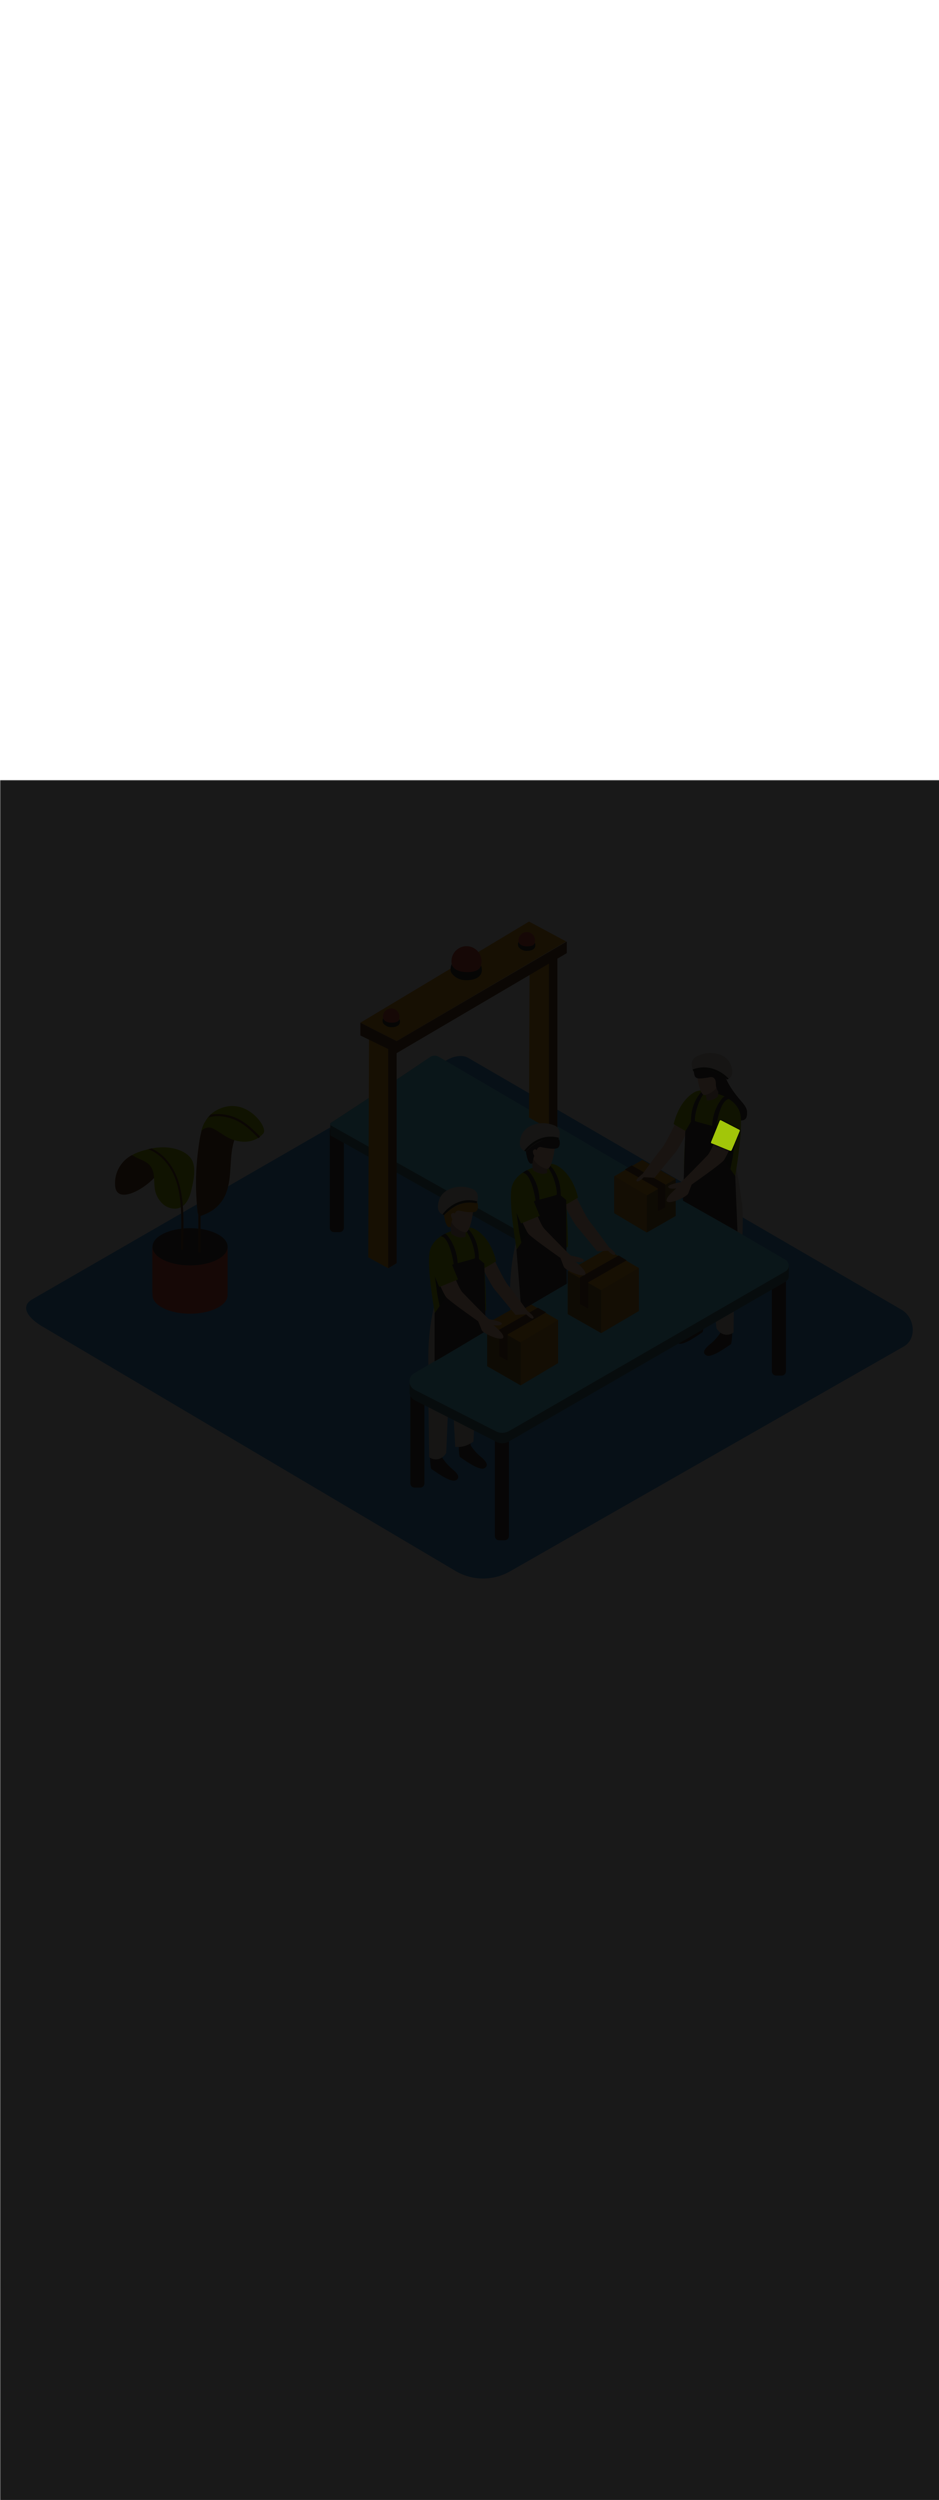 <ns0:svg xmlns:ns0="http://www.w3.org/2000/svg" version="1.1" id="Layer_1" x="0px" y="0px" viewBox="0 0 500 500" style="width: 188px;" xml:space="preserve" data-imageid="factory-worker-58" imageName="Factory Worker" class="illustrations_image"><ns0:defs><ns0:mask id="spotlight-mask"><ns0:rect x="0" y="0" width="100%" height="100%" fill="white" opacity="0.9" /><ns0:style type="text/css" fill="black" /><ns0:style type="text/css" style="" fill="black" /><ns0:path class="st16_factory-worker-58" d="M 378.993 193.288 L 379.018 193.294 L 379.042 193.3 L 379.075 193.309 L 379.113 193.32 L 379.158 193.334 L 379.208 193.35 L 379.263 193.369 L 379.323 193.389 L 379.387 193.412 L 379.455 193.436 L 379.528 193.463 L 379.604 193.491 L 379.685 193.521 L 379.769 193.552 L 379.856 193.586 L 379.947 193.621 L 380.041 193.657 L 380.138 193.695 L 380.239 193.734 L 380.342 193.775 L 380.448 193.817 L 380.557 193.86 L 380.668 193.905 L 380.782 193.951 L 380.899 193.997 L 381.017 194.045 L 381.138 194.094 L 381.261 194.144 L 381.386 194.195 L 381.512 194.247 L 381.641 194.299 L 381.771 194.353 L 381.902 194.407 L 382.036 194.462 L 382.17 194.517 L 382.306 194.573 L 382.443 194.63 L 382.581 194.687 L 382.719 194.744 L 382.859 194.802 L 382.999 194.86 L 383.141 194.919 L 383.282 194.977 L 383.424 195.036 L 383.566 195.095 L 383.709 195.155 L 383.852 195.214 L 383.994 195.273 L 384.137 195.332 L 384.28 195.391 L 384.422 195.45 L 384.564 195.509 L 384.705 195.568 L 384.846 195.626 L 384.986 195.684 L 385.125 195.741 L 385.264 195.799 L 385.401 195.855 L 385.537 195.911 L 385.673 195.967 L 385.806 196.022 L 385.939 196.076 L 386.07 196.13 L 386.199 196.183 L 386.327 196.235 L 386.453 196.286 L 386.577 196.336 L 386.577 196.336 L 386.699 196.385 L 386.699 196.385 L 386.819 196.433 L 386.819 196.433 L 386.937 196.48 L 386.937 196.481 L 387.052 196.527 L 387.053 196.527 L 387.165 196.572 L 387.166 196.572 L 387.276 196.615 L 387.277 196.616 L 387.384 196.658 L 387.385 196.658 L 387.49 196.699 L 387.491 196.7 L 387.592 196.739 L 387.593 196.74 L 387.692 196.778 L 387.693 196.778 L 387.789 196.815 L 387.791 196.816 L 387.883 196.851 L 387.885 196.851 L 387.974 196.885 L 387.976 196.886 L 388.062 196.918 L 388.064 196.918 L 388.146 196.949 L 388.148 196.95 L 388.227 196.978 L 388.23 196.979 L 388.305 197.006 L 388.308 197.007 L 388.38 197.033 L 388.382 197.034 L 388.45 197.057 L 388.454 197.058 L 388.518 197.08 L 388.522 197.081 L 388.582 197.101 L 388.587 197.102 L 388.642 197.12 L 388.648 197.122 L 388.7 197.137 L 388.707 197.139 L 388.754 197.153 L 388.763 197.155 L 388.805 197.167 L 388.817 197.17 L 388.855 197.179 L 388.87 197.182 L 388.903 197.189 L 388.925 197.193 L 388.953 197.198 L 388.984 197.202 L 389.008 197.205 L 389.057 197.207 L 389.076 197.207 L 389.119 197.205 L 389.161 197.2 L 389.175 197.198 L 389.23 197.185 L 389.283 197.167 L 389.334 197.142 L 389.343 197.137 L 389.384 197.112 L 389.422 197.082 L 389.458 197.049 L 389.49 197.013 L 389.497 197.004 L 389.528 196.961 L 389.537 196.946 L 389.55 196.925 L 389.562 196.904 L 389.569 196.892 L 389.583 196.865 L 389.588 196.857 L 389.604 196.825 L 389.607 196.819 L 389.626 196.782 L 389.628 196.778 L 389.648 196.735 L 389.65 196.732 L 389.672 196.684 L 389.674 196.681 L 389.698 196.629 L 389.699 196.627 L 389.726 196.569 L 389.727 196.567 L 389.755 196.505 L 389.756 196.503 L 389.786 196.436 L 389.787 196.435 L 389.819 196.364 L 389.819 196.362 L 389.853 196.287 L 389.853 196.286 L 389.889 196.205 L 389.889 196.204 L 389.926 196.12 L 389.927 196.119 L 389.965 196.031 L 389.966 196.03 L 390.006 195.938 L 390.006 195.937 L 390.048 195.841 L 390.048 195.841 L 390.092 195.741 L 390.092 195.74 L 390.136 195.637 L 390.137 195.637 L 390.183 195.529 L 390.23 195.419 L 390.279 195.305 L 390.329 195.189 L 390.38 195.069 L 390.432 194.947 L 390.485 194.822 L 390.539 194.694 L 390.594 194.564 L 390.65 194.432 L 390.707 194.297 L 390.764 194.161 L 390.823 194.022 L 390.882 193.882 L 390.942 193.74 L 391.002 193.596 L 391.063 193.451 L 391.124 193.305 L 391.186 193.157 L 391.248 193.008 L 391.311 192.859 L 391.374 192.708 L 391.437 192.557 L 391.5 192.405 L 391.564 192.252 L 391.627 192.1 L 391.691 191.947 L 391.755 191.794 L 391.819 191.64 L 391.882 191.487 L 391.946 191.335 L 392.009 191.182 L 392.072 191.03 L 392.135 190.879 L 392.197 190.729 L 392.259 190.579 L 392.321 190.43 L 392.382 190.283 L 392.442 190.136 L 392.502 189.991 L 392.562 189.848 L 392.62 189.706 L 392.678 189.566 L 392.735 189.427 L 392.792 189.291 L 392.847 189.156 L 392.902 189.024 L 392.955 188.895 L 393.008 188.767 L 393.059 188.642 L 393.11 188.52 L 393.159 188.401 L 393.207 188.285 L 393.253 188.171 L 393.299 188.061 L 393.343 187.955 L 393.385 187.851 L 393.426 187.751 L 393.466 187.655 L 393.504 187.563 L 393.54 187.474 L 393.575 187.39 L 393.608 187.31 L 393.639 187.234 L 393.669 187.162 L 393.696 187.095 L 393.722 187.033 L 393.745 186.976 L 393.767 186.923 L 393.786 186.875 L 393.804 186.833 L 393.819 186.796 L 393.832 186.764 L 393.843 186.737 L 393.852 186.717 L 393.858 186.702 L 393.861 186.693 L 393.863 186.69 L 393.879 186.643 L 393.891 186.595 L 393.898 186.546 L 393.9 186.497 L 393.897 186.447 L 393.89 186.398 L 393.877 186.351 L 393.86 186.304 L 393.838 186.26 L 393.813 186.218 L 393.783 186.178 L 393.749 186.142 L 393.712 186.109 L 393.672 186.08 L 393.629 186.056 L 383.929 181.056 L 383.885 181.035 L 383.838 181.02 L 383.791 181.008 L 383.743 181.002 L 383.694 181 L 383.645 181.003 L 383.597 181.011 L 383.55 181.023 L 383.504 181.04 L 383.46 181.061 L 383.418 181.087 L 383.379 181.116 L 383.344 181.149 L 383.311 181.186 L 383.282 181.225 L 383.257 181.267 L 383.237 181.311 L 382.958 181.996 L 382.912 182.11 L 382.401 183.366 L 382.354 183.48 L 381.843 184.736 L 381.796 184.85 L 381.239 186.22 L 381.192 186.334 L 381.053 186.676 L 381.007 186.79 L 380.96 186.904 L 380.914 187.019 L 380.681 187.589 L 380.635 187.703 L 380.077 189.073 L 380.031 189.187 L 379.52 190.443 L 379.473 190.557 L 378.962 191.812 L 378.916 191.927 L 378.637 192.611 L 378.621 192.657 L 378.609 192.704 L 378.602 192.751 L 378.6 192.8 L 378.602 192.848 L 378.609 192.896 L 378.621 192.942 L 378.637 192.988 L 378.657 193.032 L 378.681 193.073 L 378.71 193.112 L 378.741 193.148 L 378.777 193.181 L 378.815 193.211 L 378.856 193.236 L 378.899 193.258 L 378.944 193.275 L 378.991 193.288 L 378.993 193.288 L 378.993 193.288 Z" id="element_206" fill="black" /><ns0:path class="st16_factory-worker-58" d="M 378.993 193.288 L 379.018 193.294 L 379.042 193.3 L 379.075 193.309 L 379.113 193.32 L 379.158 193.334 L 379.208 193.35 L 379.263 193.369 L 379.323 193.389 L 379.387 193.412 L 379.455 193.436 L 379.528 193.463 L 379.604 193.491 L 379.685 193.521 L 379.769 193.552 L 379.856 193.586 L 379.947 193.621 L 380.041 193.657 L 380.138 193.695 L 380.239 193.734 L 380.342 193.775 L 380.448 193.817 L 380.557 193.86 L 380.668 193.905 L 380.782 193.951 L 380.899 193.997 L 381.017 194.045 L 381.138 194.094 L 381.261 194.144 L 381.386 194.195 L 381.512 194.247 L 381.641 194.299 L 381.771 194.353 L 381.902 194.407 L 382.036 194.462 L 382.17 194.517 L 382.306 194.573 L 382.443 194.63 L 382.581 194.687 L 382.719 194.744 L 382.859 194.802 L 382.999 194.86 L 383.141 194.919 L 383.282 194.977 L 383.424 195.036 L 383.566 195.095 L 383.709 195.155 L 383.852 195.214 L 383.994 195.273 L 384.137 195.332 L 384.28 195.391 L 384.422 195.45 L 384.564 195.509 L 384.705 195.568 L 384.846 195.626 L 384.986 195.684 L 385.125 195.741 L 385.264 195.799 L 385.401 195.855 L 385.537 195.911 L 385.673 195.967 L 385.806 196.022 L 385.939 196.076 L 386.07 196.13 L 386.199 196.183 L 386.327 196.235 L 386.453 196.286 L 386.577 196.336 L 386.577 196.336 L 386.699 196.385 L 386.699 196.385 L 386.819 196.433 L 386.819 196.433 L 386.937 196.48 L 386.937 196.481 L 387.052 196.527 L 387.053 196.527 L 387.165 196.572 L 387.166 196.572 L 387.276 196.615 L 387.277 196.616 L 387.384 196.658 L 387.385 196.658 L 387.49 196.699 L 387.491 196.7 L 387.592 196.739 L 387.593 196.74 L 387.692 196.778 L 387.693 196.778 L 387.789 196.815 L 387.791 196.816 L 387.883 196.851 L 387.885 196.851 L 387.974 196.885 L 387.976 196.886 L 388.062 196.918 L 388.064 196.918 L 388.146 196.949 L 388.148 196.95 L 388.227 196.978 L 388.23 196.979 L 388.305 197.006 L 388.308 197.007 L 388.38 197.033 L 388.382 197.034 L 388.45 197.057 L 388.454 197.058 L 388.518 197.08 L 388.522 197.081 L 388.582 197.101 L 388.587 197.102 L 388.642 197.12 L 388.648 197.122 L 388.7 197.137 L 388.707 197.139 L 388.754 197.153 L 388.763 197.155 L 388.805 197.167 L 388.817 197.17 L 388.855 197.179 L 388.87 197.182 L 388.903 197.189 L 388.925 197.193 L 388.953 197.198 L 388.984 197.202 L 389.008 197.205 L 389.057 197.207 L 389.076 197.207 L 389.119 197.205 L 389.161 197.2 L 389.175 197.198 L 389.23 197.185 L 389.283 197.167 L 389.334 197.142 L 389.343 197.137 L 389.384 197.112 L 389.422 197.082 L 389.458 197.049 L 389.49 197.013 L 389.497 197.004 L 389.528 196.961 L 389.537 196.946 L 389.55 196.925 L 389.562 196.904 L 389.569 196.892 L 389.583 196.865 L 389.588 196.857 L 389.604 196.825 L 389.607 196.819 L 389.626 196.782 L 389.628 196.778 L 389.648 196.735 L 389.65 196.732 L 389.672 196.684 L 389.674 196.681 L 389.698 196.629 L 389.699 196.627 L 389.726 196.569 L 389.727 196.567 L 389.755 196.505 L 389.756 196.503 L 389.786 196.436 L 389.787 196.435 L 389.819 196.364 L 389.819 196.362 L 389.853 196.287 L 389.853 196.286 L 389.889 196.205 L 389.889 196.204 L 389.926 196.12 L 389.927 196.119 L 389.965 196.031 L 389.966 196.03 L 390.006 195.938 L 390.006 195.937 L 390.048 195.841 L 390.048 195.841 L 390.092 195.741 L 390.092 195.74 L 390.136 195.637 L 390.137 195.637 L 390.183 195.529 L 390.23 195.419 L 390.279 195.305 L 390.329 195.189 L 390.38 195.069 L 390.432 194.947 L 390.485 194.822 L 390.539 194.694 L 390.594 194.564 L 390.65 194.432 L 390.707 194.297 L 390.764 194.161 L 390.823 194.022 L 390.882 193.882 L 390.942 193.74 L 391.002 193.596 L 391.063 193.451 L 391.124 193.305 L 391.186 193.157 L 391.248 193.008 L 391.311 192.859 L 391.374 192.708 L 391.437 192.557 L 391.5 192.405 L 391.564 192.252 L 391.627 192.1 L 391.691 191.947 L 391.755 191.794 L 391.819 191.64 L 391.882 191.487 L 391.946 191.335 L 392.009 191.182 L 392.072 191.03 L 392.135 190.879 L 392.197 190.729 L 392.259 190.579 L 392.321 190.43 L 392.382 190.283 L 392.442 190.136 L 392.502 189.991 L 392.562 189.848 L 392.62 189.706 L 392.678 189.566 L 392.735 189.427 L 392.792 189.291 L 392.847 189.156 L 392.902 189.024 L 392.955 188.895 L 393.008 188.767 L 393.059 188.642 L 393.11 188.52 L 393.159 188.401 L 393.207 188.285 L 393.253 188.171 L 393.299 188.061 L 393.343 187.955 L 393.385 187.851 L 393.426 187.751 L 393.466 187.655 L 393.504 187.563 L 393.54 187.474 L 393.575 187.39 L 393.608 187.31 L 393.639 187.234 L 393.669 187.162 L 393.696 187.095 L 393.722 187.033 L 393.745 186.976 L 393.767 186.923 L 393.786 186.875 L 393.804 186.833 L 393.819 186.796 L 393.832 186.764 L 393.843 186.737 L 393.852 186.717 L 393.858 186.702 L 393.861 186.693 L 393.863 186.69 L 393.879 186.643 L 393.891 186.595 L 393.898 186.546 L 393.9 186.497 L 393.897 186.447 L 393.89 186.398 L 393.877 186.351 L 393.86 186.304 L 393.838 186.26 L 393.813 186.218 L 393.783 186.178 L 393.749 186.142 L 393.712 186.109 L 393.672 186.08 L 393.629 186.056 L 383.929 181.056 L 383.885 181.035 L 383.838 181.02 L 383.791 181.008 L 383.743 181.002 L 383.694 181 L 383.645 181.003 L 383.597 181.011 L 383.55 181.023 L 383.504 181.04 L 383.46 181.061 L 383.418 181.087 L 383.379 181.116 L 383.344 181.149 L 383.311 181.186 L 383.282 181.225 L 383.257 181.267 L 383.237 181.311 L 382.958 181.996 L 382.912 182.11 L 382.401 183.366 L 382.354 183.48 L 381.843 184.736 L 381.796 184.85 L 381.239 186.22 L 381.192 186.334 L 381.053 186.676 L 381.007 186.79 L 380.96 186.904 L 380.914 187.019 L 380.681 187.589 L 380.635 187.703 L 380.077 189.073 L 380.031 189.187 L 379.52 190.443 L 379.473 190.557 L 378.962 191.812 L 378.916 191.927 L 378.637 192.611 L 378.621 192.657 L 378.609 192.704 L 378.602 192.751 L 378.6 192.8 L 378.602 192.848 L 378.609 192.896 L 378.621 192.942 L 378.637 192.988 L 378.657 193.032 L 378.681 193.073 L 378.71 193.112 L 378.741 193.148 L 378.777 193.181 L 378.815 193.211 L 378.856 193.236 L 378.899 193.258 L 378.944 193.275 L 378.991 193.288 L 378.993 193.288 L 378.993 193.288 Z" id="element_206" style="" fill="black" /></ns0:mask></ns0:defs><ns0:style type="text/css">
	.st0_factory-worker-58{fill:#4AA4E8;}
	.st1_factory-worker-58{fill:#473E39;}
	.st2_factory-worker-58{fill:#E0D6CD;}
	.st3_factory-worker-58{opacity:0.63;fill:url(#SVGID_1_);enable-background:new    ;}
	.st4_factory-worker-58{fill:#68E1FD;}
	.st5_factory-worker-58{opacity:0.61;fill:#3A3935;enable-background:new    ;}
	.st6_factory-worker-58{fill:#EDA421;}
	.st7_factory-worker-58{fill:#754C24;}
	.st8_factory-worker-58{fill:#E05342;}
	.st9_factory-worker-58{fill:#3A3935;}
	.st10_factory-worker-58{opacity:0.63;fill:url(#SVGID_00000002357216511214276740000009219274794042331277_);enable-background:new    ;}
	.st11_factory-worker-58{opacity:0.5;fill:#3A3935;enable-background:new    ;}
	.st12_factory-worker-58{opacity:0.2;fill:#3A3935;enable-background:new    ;}
	.st13_factory-worker-58{opacity:0.63;fill:url(#SVGID_00000062879558210823061030000003876816625058579846_);enable-background:new    ;}
	.st14_factory-worker-58{opacity:0.63;fill:url(#SVGID_00000107563316759563581290000009093506711244094644_);enable-background:new    ;}
	.st15_factory-worker-58{fill:#FFC8A9;}
	.st16_factory-worker-58{fill:#A2C609;}
	.st17_factory-worker-58{opacity:0.3;fill:#3A3935;enable-background:new    ;}
	.st18_factory-worker-58{opacity:0.63;fill:url(#SVGID_00000084514778806881865860000017573732512895611789_);enable-background:new    ;}
</ns0:style>
<ns0:path id="field_factory-worker-58" class="st0_factory-worker-58" d="M243,421L23.1,291c-7-3.9-13-10.4-6.2-14.6l220.7-127.2c3.3-2.1,8.3-3.4,11.7-1.4l230.8,134&#10;&#09;c7,4.1,8.3,15.4,1.2,19.5L272,420.7C263.1,426,252,426.1,243,421z" />
<ns0:g id="factory-workers_factory-worker-58">
	<ns0:path class="st1_factory-worker-58" d="M367.8,275.6c0,0,1.1,11,0.5,12.2c-1.4,2.3-3.2,4.3-5.3,5.9c-2.1,1.7-4.9,4.5-1.9,6s12-5.5,12.9-5.9&#10;&#09;&#09;s1-12.4,1-12.4" />
	<ns0:path class="st1_factory-worker-58" d="M383,282c0,0,1.1,11,0.5,12.2c-1.5,2.2-3.3,4.3-5.4,5.9c-2.1,1.7-4.9,4.5-1.9,6s12-5.5,12.9-5.9s1-12.4,1-12.4&#10;&#09;&#09;" />
	<ns0:path class="st2_factory-worker-58" d="M390.9,234.7c0.2,5,0.2,10.1-0.1,15.4c0,0.4,0.1,0.8,0.4,1.1c-0.3,17.3-0.6,42.1-0.6,42.5c0,0.6-5.4,3.7-9.1-2&#10;&#09;&#09;l-4.4-41.5l-0.4,38.2c0,0-6,3.5-9.6-2.8l-2.7-57.9L390.9,234.7z" />
	<ns0:path class="st1_factory-worker-58" d="M371.8,267.1c0,0,1.1,11,0.5,12.2c-1.5,2.3-3.3,4.3-5.3,6c-2.1,1.7-4.9,4.5-1.9,6s12-5.5,12.9-5.9&#10;&#09;&#09;s1-12.4,1-12.4" />
	<ns0:path class="st2_factory-worker-58" d="M380.7,278l2.5-46.6l1.8,43.8c2.2-1.5,4.4-2.9,6.5-4.5c1.1-5.9,2.3-11.8,3.4-17.7c0.3-9.4,1.1-18.9,0.2-28.3&#10;&#09;&#09;l-26.9-5.4l2.7,57.9c2,1.5,4.3,2.5,6.8,2.8C378.7,279.3,379.7,278.7,380.7,278z" />
	<ns0:path class="st1_factory-worker-58" d="M295.1,305.9c0,0-1.1,11-0.5,12.2c1.5,2.2,3.3,4.2,5.3,5.9c2.1,1.7,4.9,4.5,1.9,6s-12-5.5-12.9-5.9&#10;&#09;&#09;s-1-12.3-1-12.3" />
	<ns0:path class="st1_factory-worker-58" d="M280,312.2c0,0-1.1,11-0.5,12.2c1.5,2.3,3.3,4.3,5.3,6c2.1,1.7,4.9,4.5,1.9,6s-12-5.5-12.9-5.9s-1-12.3-1-12.3&#10;&#09;&#09;" />
	<ns0:path class="st2_factory-worker-58" d="M271.7,267.6c-0.2,5,0.2,7.5,0.5,12.8c0,0.4-0.1,0.8-0.4,1.1c0.3,17.3,0.6,42.1,0.6,42.5c0,0.6,5.4,3.7,9.1-2&#10;&#09;&#09;l2.2-51.8l2.6,48.5c3.5,0.4,6.9-0.7,9.7-2.8l2.7-57.9L271.7,267.6z" />
	
		<ns0:linearGradient id="SVGID_1_-factory-worker-58" gradientUnits="userSpaceOnUse" x1="227.899" y1="97.151" x2="407.789" y2="216.521" gradientTransform="matrix(1 0 0 -1 0 502)">
		<ns0:stop offset="0" style="stop-color:#4AA4E8;stop-opacity:0" />
		<ns0:stop offset="0.99" style="stop-color:#754C24" />
	</ns0:linearGradient>
	<ns0:polyline class="st3_factory-worker-58" points="219.4,375.8 268.5,404.5 417.4,313.8 368.6,286.5 &#09;" />
	<ns0:path class="st1_factory-worker-58" d="M251.2,341.9c0,0-1.1,11-0.5,12.2c1.5,2.2,3.3,4.3,5.3,5.9c2.1,1.7,4.9,4.5,1.9,6.1s-12-5.5-12.9-5.9&#10;&#09;&#09;s-0.9-12.3-0.9-12.3" />
	<ns0:path class="st1_factory-worker-58" d="M236,348.3c0,0-1.1,11-0.5,12.2c1.5,2.3,3.3,4.3,5.3,6c2.1,1.7,4.9,4.5,1.9,6s-12-5.5-12.9-5.9s-1-12.3-1-12.3&#10;&#09;&#09;" />
	<ns0:path class="st2_factory-worker-58" d="M228.2,301c-0.2,5-0.2,10.1,0.1,15.4c0,0.4-0.1,0.8-0.4,1.1c0.3,17.3,0.6,42.1,0.6,42.5c0,0.6,5.4,3.7,9.1-2&#10;&#09;&#09;l2.2-51.8l2.6,48.5c3.5,0.4,6.9-0.7,9.7-2.8l2.7-57.9L228.2,301z" />
	<ns0:path class="st1_factory-worker-58" d="M177.9,184.2h2.9c1.3,0,2.3,1,2.3,2.3v51.7c0,1.3-1,2.3-2.3,2.3h-2.9c-1.3,0-2.3-1-2.3-2.3v-51.7&#10;&#09;&#09;C175.6,185.2,176.6,184.2,177.9,184.2z" />
	<ns0:path class="st1_factory-worker-58" d="M220.8,320.1h2.9c1.3,0,2.3,1,2.3,2.3v51.7c0,1.3-1,2.3-2.3,2.3h-2.9c-1.3,0-2.3-1-2.3-2.3v-51.7&#10;&#09;&#09;C218.4,321.2,219.5,320.1,220.8,320.1z" />
	<ns0:path class="st1_factory-worker-58" d="M265.8,344.9h2.9c1.3,0,2.3,1,2.3,2.3v54.9c0,1.3-1,2.3-2.3,2.3h-2.9c-1.3,0-2.3-1-2.3-2.3v-54.9&#10;&#09;&#09;C263.5,346,264.5,344.9,265.8,344.9z" />
	<ns0:path class="st1_factory-worker-58" d="M413.3,257.3h2.9c1.3,0,2.3,1,2.3,2.3v54.9c0,1.3-1,2.3-2.3,2.3h-2.9c-1.3,0-2.3-1-2.3-2.3v-54.9&#10;&#09;&#09;C411,258.3,412,257.3,413.3,257.3z" />
	<ns0:polygon class="st4_factory-worker-58 targetColor" points="420,258.2 420,263.6 417.4,265.6 416.4,259.5 &#09;" style="fill: rgb(104, 225, 253);" />
	<ns0:polygon class="st5_factory-worker-58" points="420,258.2 420,263.6 417.4,265.6 416.4,259.5 &#09;" />
	<ns0:path class="st4_factory-worker-58 targetColor" d="M418.2,260.5L227.1,148.7c-16.9,11.5-34.1,22.7-51.2,33.9v6.4l132.4,74.4c1.7,0.9,2.3,3.1,1.3,4.8&#10;&#09;&#09;c-0.3,0.5-0.7,1-1.3,1.3l-87.6,51.4l-2.6-1.5v5.8c0,0.2,0,0.3,0,0.5v0.8h0.1c0.3,1.5,1.3,2.7,2.6,3.4l43.4,22.1&#10;&#09;&#09;c2.2,1.1,4.8,1,6.9-0.2l147.1-84.9c1.7-1,2.3-3.1,1.3-4.8C419.2,261.3,418.8,260.8,418.2,260.5z" style="fill: rgb(104, 225, 253);" />
	<ns0:path class="st5_factory-worker-58" d="M418.2,260.5L227.1,148.7c-16.9,11.5-34.1,22.7-51.2,33.9v6.4l132.4,74.4c1.7,0.9,2.3,3.1,1.3,4.8&#10;&#09;&#09;c-0.3,0.5-0.7,1-1.3,1.3l-87.6,51.4l-2.6-1.5v5.8c0,0.2,0,0.3,0,0.5v0.8h0.1c0.3,1.5,1.3,2.7,2.6,3.4l43.4,22.1&#10;&#09;&#09;c2.2,1.1,4.8,1,6.9-0.2l147.1-84.9c1.7-1,2.3-3.1,1.3-4.8C419.2,261.3,418.8,260.8,418.2,260.5z" />
	<ns0:path class="st4_factory-worker-58 targetColor" d="M418.2,255.2l-184.6-108c-1.4-0.8-3.1-0.8-4.5,0.1c-17.6,12-35.4,23.7-53.2,35.3v1L308.3,258&#10;&#09;&#09;c1.7,0.9,2.3,3.1,1.3,4.8c-0.3,0.5-0.7,1-1.3,1.3l-87.8,51.5c-2.4,1.4-3.2,4.4-1.8,6.8c0.5,0.8,1.2,1.5,2.1,2l43.4,22.1&#10;&#09;&#09;c2.2,1.1,4.8,1,6.9-0.2l147.1-84.9c1.7-1,2.3-3.1,1.3-4.8C419.2,256,418.8,255.5,418.2,255.2z" style="fill: rgb(104, 225, 253);" />
	<ns0:path class="st6_factory-worker-58" d="M296.8,188.1V93.5L282,97.9l-0.3,81.6C286.7,182.5,291.8,185.1,296.8,188.1z" />
	<ns0:path class="st7_factory-worker-58" d="M296.8,188.1V93.5l-4.5,1.3v90.7C293.8,186.3,295.3,187.2,296.8,188.1z" />
	<ns0:polygon class="st6_factory-worker-58" points="191.9,129.1 211.2,138.9 301.5,85.9 281.7,75.3 &#09;" />
	<ns0:polygon class="st7_factory-worker-58" points="211.2,145.3 301.8,92.1 301.8,85.9 211.2,138.9 &#09;" />
	<ns0:polygon class="st6_factory-worker-58" points="196.5,134.7 196.1,253.9 206.7,259.7 211.2,257 211.2,138.9 &#09;" />
	<ns0:polygon class="st7_factory-worker-58" points="206.7,259.7 206.7,138.9 211.2,141.3 211.2,257 &#09;" />
	<ns0:circle class="st8_factory-worker-58" cx="208.3" cy="125.9" r="4.4" />
	<ns0:path class="st9_factory-worker-58" d="M204,126.7c0,0,0.4,2.3,4.4,2.4c4.2,0.1,4.3-2,4.3-2c0.3,0.7,0.3,1.4,0.2,2.1c-0.3,1.1-1.5,2.3-4.4,2.3&#10;&#09;&#09;c-1.7,0.1-3.3-0.7-4.4-2C203.6,128.6,203.6,127.6,204,126.7z" />
	<ns0:circle class="st8_factory-worker-58" cx="248.4" cy="96.4" r="8" />
	<ns0:path class="st9_factory-worker-58" d="M240.5,97.9c0,0.1,0.7,4.1,7.9,4.3c7.5,0.2,7.7-3.6,7.7-3.6c0.5,1.2,0.6,2.5,0.3,3.8c-0.5,1.9-2.7,4.1-8,4.1&#10;&#09;&#09;c-3.1,0.1-6-1.2-7.9-3.7C239.2,100.8,240.5,97.9,240.5,97.9z" />
	<ns0:polygon class="st7_factory-worker-58" points="191.9,129.1 191.9,135.9 211.2,145.3 211.2,138.9 &#09;" />
	<ns0:circle class="st8_factory-worker-58" cx="280.5" cy="85.3" r="4.4" />
	<ns0:path class="st9_factory-worker-58" d="M276.1,86.1c0,0,0.4,2.3,4.4,2.4c4.2,0.1,4.3-2,4.3-2c0.3,0.7,0.3,1.4,0.2,2.1c-0.3,1.1-1.5,2.3-4.4,2.3&#10;&#09;&#09;c-1.7,0.1-3.3-0.7-4.4-2C275.7,88,275.7,87,276.1,86.1z" />
	
		<ns0:linearGradient id="SVGID_00000124131632111508491960000006013261234445777280_-factory-worker-58" gradientUnits="userSpaceOnUse" x1="365.742" y1="249.598" x2="350.792" y2="271.348" gradientTransform="matrix(1 0 0 -1 0 502)">
		<ns0:stop offset="0" style="stop-color:#4AA4E8;stop-opacity:0" />
		<ns0:stop offset="0.99" style="stop-color:#754C24" />
	</ns0:linearGradient>
	<ns0:path style="opacity:0.63;fill:url(#SVGID_00000124131632111508491960000006013261234445777280_);enable-background:new    ;" d="&#10;&#09;&#09;M356.6,227l-18.1,10.6l15.7,9.2l18.1-9.7C367.1,233.6,361.9,230.3,356.6,227z" />
	<ns0:polyline class="st6_factory-worker-58" points="359.8,212.2 359.8,231.9 344.4,240.7 327.1,230.4 327.1,210.8 &#09;" />
	<ns0:polyline class="st11_factory-worker-58" points="359.8,212.2 359.8,231.9 344.4,240.7 327.1,230.4 327.1,210.8 &#09;" />
	<ns0:polygon class="st6_factory-worker-58" points="359.8,212.2 342,202.1 327.1,210.8 344.4,221 &#09;" />
	<ns0:polygon class="st6_factory-worker-58" points="344.4,221 344.4,240.7 327.1,230.4 327.1,210.8 &#09;" />
	<ns0:polygon class="st12_factory-worker-58" points="344.4,221 344.4,240.7 327.1,230.4 327.1,210.8 &#09;" />
	<ns0:polygon class="st7_factory-worker-58" points="354.2,215.1 336.4,205 332.7,207.2 350.3,217.3 350.3,229.4 354.2,227.4 &#09;" />
	
		<ns0:linearGradient id="SVGID_00000163752388722065511110000010695988412360062125_-factory-worker-58" gradientUnits="userSpaceOnUse" x1="301.172" y1="167.238" x2="283.282" y2="193.279" gradientTransform="matrix(1 0 0 -1 0 502)">
		<ns0:stop offset="0" style="stop-color:#4AA4E8;stop-opacity:0" />
		<ns0:stop offset="0.99" style="stop-color:#754C24" />
	</ns0:linearGradient>
	<ns0:path style="opacity:0.63;fill:url(#SVGID_00000163752388722065511110000010695988412360062125_);enable-background:new    ;" d="&#10;&#09;&#09;M290.2,304.3L268.5,317l18.8,11l21.7-11.6C302.7,312.3,296.5,308.3,290.2,304.3z" />
	<ns0:polyline class="st6_factory-worker-58" points="259.4,289 259.4,311.8 277.2,322 297.2,310.1 297.2,287.3 &#09;" />
	<ns0:polyline class="st11_factory-worker-58" points="259.4,289 259.4,311.8 277.2,322 297.2,310.1 297.2,287.3 &#09;" />
	<ns0:polygon class="st6_factory-worker-58" points="259.4,289 280,277.3 297.2,287.3 277.2,299.2 &#09;" />
	<ns0:polygon class="st6_factory-worker-58" points="277.2,299.2 277.2,322 297.2,310.1 297.2,287.3 &#09;" />
	<ns0:polygon class="st12_factory-worker-58" points="277.2,299.2 277.2,322 297.2,310.1 297.2,287.3 &#09;" />
	<ns0:polygon class="st7_factory-worker-58" points="265.8,292.4 286.4,280.7 290.8,283.2 270.3,294.9 270.3,308.9 265.8,306.5 &#09;" />
	
		<ns0:linearGradient id="SVGID_00000065755235189220674860000009540863709748096169_-factory-worker-58" gradientUnits="userSpaceOnUse" x1="344.073" y1="194.965" x2="326.183" y2="220.995" gradientTransform="matrix(1 0 0 -1 0 502)">
		<ns0:stop offset="0" style="stop-color:#4AA4E8;stop-opacity:0" />
		<ns0:stop offset="0.99" style="stop-color:#754C24" />
	</ns0:linearGradient>
	<ns0:path style="opacity:0.63;fill:url(#SVGID_00000065755235189220674860000009540863709748096169_);enable-background:new    ;" d="&#10;&#09;&#09;M333.1,276.6l-21.7,12.7l18.8,11l21.6-11.6C345.6,284.6,339.4,280.5,333.1,276.6z" />
	<ns0:polyline class="st6_factory-worker-58" points="302.3,261.3 302.3,284.1 320.1,294.2 340.2,282.4 340.2,259.6 &#09;" />
	<ns0:polyline class="st11_factory-worker-58" points="302.3,261.3 302.3,284.1 320.1,294.2 340.2,282.4 340.2,259.6 &#09;" />
	<ns0:polygon class="st6_factory-worker-58" points="302.3,261.3 322.9,249.5 340.2,259.6 320.1,271.4 &#09;" />
	<ns0:polygon class="st6_factory-worker-58" points="320.1,271.4 320.1,294.2 340.2,282.4 340.2,259.6 &#09;" />
	<ns0:polygon class="st12_factory-worker-58" points="320.1,271.4 320.1,294.2 340.2,282.4 340.2,259.6 &#09;" />
	<ns0:polygon class="st7_factory-worker-58" points="308.8,264.6 329.4,252.9 333.7,255.5 313.2,267.2 313.2,281.2 308.8,278.8 &#09;" />
	<ns0:path class="st15_factory-worker-58" d="M306.3,220.6c0,0,5.7,11.9,7.8,14.4s10.2,13.6,10.2,13.6s4.1,3,3.2,3.9s-3.8-2.1-3.8-2.1l-5.7,0.3&#10;&#09;&#09;c0,0-8.9-10.9-10.9-13.2s-7.4-13-7.4-13" />
	<ns0:path class="st2_factory-worker-58" d="M274.7,245.7c0,0.1,0,0.2,0,0.3c-1.7,7.1-2.7,14.3-3,21.6c9.5,3.6,20.9-1.1,28.6-8.8L274.7,245.7z" />
	<ns0:path class="st16_factory-worker-58" d="M284.9,205.9c0,0-10,2.4-12.3,10.2s3,36.3,3,36.3s16.1,6.1,26.8-4.3c0,0,0-39.9-6-43.1&#10;&#09;&#09;C291.9,202.6,284.9,205.9,284.9,205.9z" />
	<ns0:path class="st16_factory-worker-58" d="M295.7,204.7c0,0,8.5,2.9,12.1,17.4c0,0-5.9,3.7-8.1,4.5" />
	<ns0:path class="st1_factory-worker-58" d="M301.5,223.4l-2.9-2.4c0-13.1-7.9-17.9-7.9-17.9l-0.8,0.7c5.9,5.9,7,16.4,6.5,16.8s-9.1,2.6-9.1,2.6&#10;&#09;&#09;c-0.1-1.7-0.3-3.4-0.7-5.1c-0.3-1.4-0.8-2.8-1.4-4.2c-0.5-1.1-1-2.2-1.7-3.2c-0.5-0.8-1-1.5-1.6-2.2c-0.2-0.4-0.6-0.6-1-0.8&#10;&#09;&#09;c-0.2-0.1-0.3-0.1-0.5-0.1c-0.7,0.4-1.4,0.8-2.1,1.3c4.9,0.4,6.9,14.8,6.9,14.8s-2.5,0.2-1.6,7.1s-8.6,19-8.6,19l2.6,32.3&#10;&#09;&#09;l24.1-14.1L301.5,223.4z" />
	<ns0:path class="st9_factory-worker-58" d="M281.6,236.6l-7.3-11.9l0.3,3.5c0,0,0.1,0.1,0.1,0.2c0.7,3.6,1.5,10.7,1.7,11.7l1.2,6l4.6-6.6L281.6,236.6z" />
	<ns0:path class="st15_factory-worker-58" d="M284.9,228.4c0,0,2.9,8.2,5.1,10.5s13.6,14,14,14.1s7.2,1.2,6.9,2.6s-4.4,0.7-4.4,0.7s6.4,5.1,5.1,6.8&#10;&#09;&#09;s-10.7-2.3-11.4-4.2s-1.8-4.7-1.8-4.7s-15.5-10.8-17.1-12.9s-5.4-11.3-5.4-11.3S279.7,225.8,284.9,228.4z" />
	<ns0:path class="st16_factory-worker-58" d="M273.1,225.6c0,0,4.1,10,4.3,10.2s9-3.7,10-3.9l-4.6-11.3" />
	<ns0:path class="st15_factory-worker-58" d="M287.3,209.2c1.3,0.4,2.7,0.3,4-0.1v-6.7l-8.1-1.2l0.5,6.2C284.8,208.3,286,208.9,287.3,209.2z" />
	<ns0:path class="st17_factory-worker-58" d="M287.3,209.2c1.3,0.4,2.7,0.3,4-0.1v-6.7l-8.1-1.2l0.5,6.2C284.8,208.3,286,208.9,287.3,209.2z" />
	<ns0:path class="st15_factory-worker-58" d="M295.6,192.9c0.3,0.3-1.3,14.1-4.3,13.9s-8.4-4-8.4-9.4S291.9,188.2,295.6,192.9z" />
	<ns0:path class="st1_factory-worker-58" d="M291.1,186.7c-7.9-0.9-11.4,4.4-11.3,8s1.1,9.3,3,9.4c0.3,0,0.5-0.1,0.8-0.2c0.1-1.4,0.4-2.7,0.9-4&#10;&#09;&#09;c-0.5-0.9-1.3-2.5-0.2-3.2c0.4-0.4,1.1-0.3,1.4,0.1c0.1,0.1,0.1,0.1,0.1,0.2c0.1-1,1-1.8,2-1.8c0,0,7.2,1.7,9.2,0.5&#10;&#09;&#09;S298.9,187.6,291.1,186.7z" />
	<ns0:path class="st2_factory-worker-58" d="M287.8,182.6c-4.8,0.4-9.4,2.9-10.6,7.7s0.4,6.6,2.9,7.3c0,0,7.8-8.9,17.1-6.3c0.7,0.2,0.8-2.6,0.8-3&#10;&#09;&#09;c0.2-1.9-0.9-3.8-2.7-4.5C292.9,182.8,290.3,182.4,287.8,182.6z" />
	<ns0:path class="st9_factory-worker-58" d="M280,197.6l-0.9-0.3c0,0,6.8-10.1,18.5-7l-0.3,1.1c-3.3-0.8-6.8-0.5-10,0.8C284.6,193.5,282.1,195.3,280,197.6&#10;&#09;&#09;z" />
	<ns0:path class="st15_factory-worker-58" d="M262.8,254.4c0,0,5.6,11.9,7.8,14.4s10.2,13.6,10.2,13.6s4.1,3,3.2,3.9s-3.8-2.1-3.8-2.1l-5.7,0.3&#10;&#09;&#09;c0,0-8.9-10.9-10.9-13.2s-7.4-13-7.4-13" />
	<ns0:path class="st2_factory-worker-58" d="M231.2,279.5c0,0.1,0,0.2,0,0.3c-1.7,7.1-2.7,14.3-3,21.6c9.5,3.6,20.9-1.1,28.6-8.8L231.2,279.5z" />
	<ns0:path class="st16_factory-worker-58" d="M241.3,239.7c0,0-10,2.4-12.3,10.3s3,36.3,3,36.3s16.1,6.1,26.8-4.3c0,0,0-39.9-6-43.1&#10;&#09;&#09;C248.4,236.4,241.3,239.7,241.3,239.7z" />
	<ns0:path class="st16_factory-worker-58" d="M252.1,238.6c0,0,8.5,2.9,12.1,17.4c0,0-5.9,3.7-8.1,4.5" />
	<ns0:path class="st1_factory-worker-58" d="M257.9,257.2l-2.9-2.4c0-13.1-7.9-17.9-7.9-17.9l-0.8,0.7c5.9,5.9,7,16.4,6.5,16.8s-9.1,2.6-9.1,2.6&#10;&#09;&#09;c-0.1-1.7-0.3-3.4-0.8-5.1c-0.3-1.4-0.8-2.8-1.4-4.2c-0.5-1.1-1-2.2-1.7-3.2c-0.5-0.8-1-1.5-1.6-2.2c-0.2-0.4-0.6-0.6-0.9-0.8&#10;&#09;&#09;c-0.2-0.1-0.3-0.1-0.5-0.1c-0.7,0.4-1.4,0.8-2.1,1.3c4.9,0.4,6.9,14.8,6.9,14.8s-2.5,0.2-1.6,7.1s-8.6,19-8.6,19v25.6&#10;&#09;&#09;c-0.6,0.7,27.2-16,27.2-16L257.9,257.2z" />
	<ns0:path class="st9_factory-worker-58" d="M238.1,270.4l-7.3-11.9l0.3,3.5c0,0.1,0,0.1,0.1,0.2c0.7,3.6,1.5,10.7,1.7,11.7l1.2,6l4.6-6.6L238.1,270.4z" />
	<ns0:path class="st15_factory-worker-58" d="M241.3,262.2c0,0,2.9,8.2,5.1,10.5s13.6,14,14,14.1s7.2,1.2,6.8,2.5s-4.4,0.7-4.4,0.7s6.4,5.1,5.1,6.8&#10;&#09;&#09;s-10.7-2.3-11.4-4.2s-1.9-4.7-1.9-4.7s-15.5-10.8-17.1-12.9s-5.4-11.3-5.4-11.3S236.1,259.7,241.3,262.2z" />
	<ns0:path class="st16_factory-worker-58" d="M229.6,259.4c0,0,4.1,10,4.3,10.2s9-3.7,10-3.9l-4.6-11.3" />
	<ns0:path class="st15_factory-worker-58" d="M243.8,243.1c1.3,0.4,2.7,0.3,4.1-0.1v-6.7l-8.1-1.2l0.5,6.2C241.3,242.1,242.5,242.7,243.8,243.1z" />
	<ns0:path class="st17_factory-worker-58" d="M243.8,243.1c1.3,0.4,2.7,0.3,4.1-0.1v-6.7l-8.1-1.2l0.5,6.2C241.3,242.1,242.5,242.7,243.8,243.1z" />
	<ns0:path class="st15_factory-worker-58" d="M252.1,226.7c0.3,0.3-1.3,14.1-4.3,13.9s-8.4-4-8.4-9.4S248.4,222,252.1,226.7z" />
	<ns0:path class="st6_factory-worker-58" d="M247.5,220.5c-7.9-0.9-11.4,4.4-11.3,8s1.1,9.3,3,9.4c0.3,0,0.5-0.1,0.8-0.2c0.1-1.4,0.4-2.7,0.9-4&#10;&#09;&#09;c-0.5-0.9-1.3-2.5-0.2-3.2c0.4-0.3,1.1-0.3,1.4,0.1c0,0.1,0.1,0.1,0.1,0.2c0.1-1,1-1.8,2-1.8c0,0,7.2,1.7,9.2,0.5&#10;&#09;&#09;S255.4,221.4,247.5,220.5z" />
	<ns0:path class="st2_factory-worker-58" d="M244.2,216.4c-4.8,0.4-9.4,2.9-10.6,7.7s0.4,6.6,2.9,7.3c0,0,7.8-8.9,17.1-6.3c0.7,0.2,0.8-2.6,0.8-3&#10;&#09;&#09;c0.2-1.9-0.9-3.8-2.7-4.5C249.3,216.6,246.8,216.2,244.2,216.4z" />
	<ns0:path class="st9_factory-worker-58" d="M236.5,231.4l-0.9-0.3c0,0,6.8-10.1,18.5-7l-0.3,1.1c-3.3-0.8-6.8-0.5-10,0.8&#10;&#09;&#09;C241.1,227.3,238.6,229.2,236.5,231.4z" />
	<ns0:path class="st1_factory-worker-58" d="M386.5,158.5c0,0,1,3.2,5.1,8.6s7.1,6.9,6,11.9s-11.1-0.2-16.1-0.6s-6-8.1-5.4-11.8" />
	<ns0:path class="st15_factory-worker-58" d="M360.2,181.5c0,0-5.6,11.9-7.8,14.4s-10.2,13.6-10.2,13.6s-4.1,3-3.2,3.9s3.8-2.1,3.8-2.1l5.7,0.3&#10;&#09;&#09;c0,0,8.9-10.9,10.9-13.2s7.4-13,7.4-13" />
	<ns0:path class="st2_factory-worker-58" d="M366.2,219.7l25.8-13.3c1.5,7.2,2.6,14.5,3.3,21.8C385.8,232.3,374,227.5,366.2,219.7z" />
	<ns0:path class="st16_factory-worker-58" d="M381.7,166.8c0,0,10,2.4,12.3,10.2s-3,36.3-3,36.3s-16.1,6.1-26.8-4.3c0,0,0-39.9,6-43.1&#10;&#09;&#09;C374.6,163.6,381.7,166.8,381.7,166.8z" />
	<ns0:path class="st16_factory-worker-58" d="M370.8,165.6c0,0-8.4,2.9-12.1,17.4c0,0,5.9,3.7,8.1,4.5" />
	<ns0:path class="st1_factory-worker-58" d="M364.9,186.9l3-5.1c0-13.1,7.9-17.9,7.9-17.9l0.8,0.7c-5.9,5.9-7,16.4-6.5,16.8s9.1,2.6,9.1,2.6&#10;&#09;&#09;c0.1-1.7,0.3-3.4,0.7-5.1c0.3-1.4,0.8-2.8,1.4-4.2c0.5-1.1,1-2.2,1.7-3.2c0.5-0.8,1-1.5,1.6-2.2c0.2-0.4,0.6-0.6,1-0.8&#10;&#09;&#09;c0.1,0,0.4-0.1,0.5-0.1c0.7,0.4,1.4,0.8,2.1,1.3c-4.9,0.4-6.9,14.8-6.9,14.8s2.5,0.2,1.6,7.1s8.6,19,8.6,19l1.2,29.6l-29-16.4&#10;&#09;&#09;L364.9,186.9z" />
	<ns0:path class="st15_factory-worker-58" d="M374.7,163.3L374.7,163.3c0.2,0.3,0.4,0.5,0.4,0.8c0.5,2.1,0.9,4.2,1.3,6.3c0.8,0.1,1.6,0,2.4-0.2&#10;&#09;&#09;c1.3-0.3,2.5-1,3.5-1.9l0.5-6.2L374.7,163.3z" />
	<ns0:path class="st17_factory-worker-58" d="M374.7,163.3L374.7,163.3c0.2,0.3,0.4,0.5,0.4,0.8c0.5,2.1,0.9,4.2,1.3,6.3c0.8,0.1,1.6,0,2.4-0.2&#10;&#09;&#09;c1.3-0.3,2.5-1,3.5-1.9l0.5-6.2L374.7,163.3z" />
	<ns0:path class="st15_factory-worker-58" d="M370.9,153.8c-0.3,0.3,1.3,14.1,4.3,13.8s8.4-4,8.4-9.4S374.6,149.1,370.9,153.8z" />
	<ns0:path class="st9_factory-worker-58" d="M384.9,197.5l7.3-11.9l-0.3,3.5c0,0.1-0.1,0.1-0.1,0.2c-0.7,3.6-1.5,10.7-1.7,11.7l-1.2,6l-4.6-6.6&#10;&#09;&#09;L384.9,197.5z" />
	<ns0:path class="st15_factory-worker-58" d="M381.7,189.3c0,0-2.9,8.2-5.1,10.5s-13.6,14-14,14.1s-7.2,1.2-6.8,2.6s4.4,0.7,4.4,0.7s-6.4,5.1-5.1,6.9&#10;&#09;&#09;s10.7-2.3,11.4-4.2s1.8-4.7,1.8-4.7s15.5-10.8,17.1-12.9s5.4-11.2,5.4-11.2S386.8,186.8,381.7,189.3z" />
	<ns0:path class="st16_factory-worker-58" d="M393.4,186.5c0,0-4.1,10-4.3,10.2s-9-3.7-10-3.9l4.6-11.3" />
	<ns0:path class="st1_factory-worker-58" d="M386.7,155.7c0-3.6-3.5-8.9-11.3-8c-2.1,0.1-4.1,1.1-5.6,2.6c0,0.6-0.1,1.1-0.1,1.7c-0.1,0.1-0.2,0.3-0.2,0.5&#10;&#09;&#09;c0,1.4-0.2,3.7,0.5,5c0,0.2,0.1,0.3,0.2,0.4c0.9,1.1,2.5,0.9,3.8,0.8c1-0.1,1.9-0.3,2.9-0.4c1.5-0.3,3-0.8,4,1.3&#10;&#09;&#09;c0.2,0.7,0.3,1.5,0.3,2.3c0,1.5,0.6,3,1.5,4.2c0.5,0.6,1.4-0.3,0.9-0.9c0,0-0.1-0.1-0.1-0.1h0.1C385.6,165,386.7,159.3,386.7,155.7&#10;&#09;&#09;z" />
	<ns0:path class="st2_factory-worker-58" d="M377.8,145.2c4.8-0.1,9.7,1.8,11.4,6.5s0.3,6.6-2,7.6c0,0-8.7-8-17.7-4.4c-0.6,0.3-1.1-2.6-1.1-2.9&#10;&#09;&#09;c-0.4-1.9,0.5-3.8,2.2-4.8C372.8,146,375.3,145.3,377.8,145.2z" />
	<ns0:path class="st9_factory-worker-58" d="M387.2,159.3l0.8-0.4c0,0-7.9-9.2-19.2-4.9l0.5,1.1c3.2-1.2,6.8-1.3,10.1-0.3&#10;&#09;&#09;C382.2,155.8,384.8,157.3,387.2,159.3z" />
</ns0:g>
<ns0:g id="plant_factory-worker-58">
	
		<ns0:linearGradient id="SVGID_00000003812231763729820960000014645287591334753443_-factory-worker-58" gradientUnits="userSpaceOnUse" x1="60.289" y1="206.676" x2="88.219" y2="224.586" gradientTransform="matrix(1 0 0 -1 0 502)">
		<ns0:stop offset="0" style="stop-color:#4AA4E8;stop-opacity:0" />
		<ns0:stop offset="0.99" style="stop-color:#754C24" />
	</ns0:linearGradient>
	<ns0:path style="opacity:0.63;fill:url(#SVGID_00000003812231763729820960000014645287591334753443_);enable-background:new    ;" d="&#10;&#09;&#09;M68.8,307.1l49.6-28.1l-31.2-17.8l-50,27.9C47.8,295,58.3,301.1,68.8,307.1z" />
	<ns0:polyline class="st8_factory-worker-58" points="81.1,248.3 81.1,273 121.2,273 121.2,248.3 &#09;" />
	<ns0:ellipse class="st1_factory-worker-58" cx="101.2" cy="248.3" rx="20" ry="9.9" />
	<ns0:ellipse class="st8_factory-worker-58" cx="101.2" cy="274" rx="20" ry="9.9" />
	<ns0:path class="st7_factory-worker-58" d="M123.6,190.7c-4.2-1.7-10.1-7.5-15.2-7.3c-1.9,4.8-2.5,10.4-3.1,15.2c-1,8.4-1.2,16.9-0.6,25.4&#10;&#09;&#09;c0.1,1.9,0.3,3.8,0.5,5.6c0,0.6,0.2,1.1,0.4,1.6v19.6c0,0.3,0.3,0.6,0.6,0.6c0.3,0,0.6-0.3,0.6-0.6c0-6.3,0-12.6,0-18.9&#10;&#09;&#09;c2-0.7,3.9-1.5,5.7-2.6c3.8-2.4,6.6-5.9,8.1-10.1c3.2-9,1.2-19.1,4.3-28C124.5,191,124.1,190.9,123.6,190.7z" />
	<ns0:path class="st16_factory-worker-58" d="M114.9,175.9c-2.4,1.4-4.4,3.4-5.7,5.9c-0.4,0.5-0.7,1.1-0.9,1.7l-0.2,0.4l0,0c-0.4,1-0.7,2.1-1,3.1&#10;&#09;&#09;c0.5-0.8,1.2-1.4,2.1-1.7c1.1-0.5,2.2-0.6,3.3-0.3c1.1,0.4,2.1,1,3.1,1.6c1.4,0.9,2.8,1.8,4.2,2.7c6.6,4.2,15.5,4.6,20.6-1.5&#10;&#09;&#09;c0.1-0.2,0.1-0.5,0.2-0.7C141.5,183,129.6,167.4,114.9,175.9z" />
	<ns0:path class="st7_factory-worker-58" d="M137.6,190.5l0.8-0.6c0-0.2,0-0.3-0.2-0.5c-4-4.1-8.3-8.2-13.8-10.2c-3.9-1.5-8.2-1.9-12.3-1.2&#10;&#09;&#09;c-0.4,0.5-0.8,1.1-1.2,1.6c4.5-1.5,10.1-0.6,14.2,1.2c4.9,2.1,8.7,5.8,12.3,9.5C137.4,190.4,137.5,190.5,137.6,190.5z" />
	<ns0:path class="st7_factory-worker-58" d="M70.3,199.5c-5.9,3.1-9.5,9.4-9,16.1c0.5,11.8,20,0.3,25.1-9.7s6,4.2,6,4.2" />
	<ns0:path class="st16_factory-worker-58" d="M87.9,195.4c-3.7-0.1-7.3,0.4-10.8,1.5c-2.4,0.6-4.6,1.4-6.7,2.6c1.2,0.8,2.5,1.5,3.9,2.1&#10;&#09;&#09;c2.4,1,5,2.2,6.3,4.5c0.3,0.6,0.6,1.2,0.8,1.8c1.2,3.9,0.2,8.6,1.8,12.5c1.7,4.1,4.9,7.4,9.5,7.6c5.5,0.3,8-4.9,9.1-9.5&#10;&#09;&#09;s2.6-10.8,0.8-15.5C100.4,197.6,93.1,195.6,87.9,195.4z" />
	<ns0:path class="st7_factory-worker-58" d="M95.1,213.8c-2.3-7.5-7.2-14.5-14.3-17.8h-0.3l-0.3,0.1l-1.3,0.3c8.3,3.1,13.6,11.3,15.7,19.7&#10;&#09;&#09;c2.7,10.7,1.8,22.4,1.8,33.3c0,0.3,0.3,0.5,0.7,0.5c0.3,0,0.5-0.2,0.5-0.5C97.5,237.7,98.6,225.2,95.1,213.8z" />
</ns0:g>
<ns0:rect x="0" y="0" width="100%" height="100%" fill="black" mask="url(#spotlight-mask)" /><ns0:g id="highlighted-segment"><ns0:style type="text/css" /><ns0:style type="text/css" style="">
	.st0_factory-worker-58{fill:#4AA4E8;}
	.st1_factory-worker-58{fill:#473E39;}
	.st2_factory-worker-58{fill:#E0D6CD;}
	.st3_factory-worker-58{opacity:0.63;fill:url(#SVGID_1_);enable-background:new    ;}
	.st4_factory-worker-58{fill:#68E1FD;}
	.st5_factory-worker-58{opacity:0.61;fill:#3A3935;enable-background:new    ;}
	.st6_factory-worker-58{fill:#EDA421;}
	.st7_factory-worker-58{fill:#754C24;}
	.st8_factory-worker-58{fill:#E05342;}
	.st9_factory-worker-58{fill:#3A3935;}
	.st10_factory-worker-58{opacity:0.63;fill:url(#SVGID_00000002357216511214276740000009219274794042331277_);enable-background:new    ;}
	.st11_factory-worker-58{opacity:0.5;fill:#3A3935;enable-background:new    ;}
	.st12_factory-worker-58{opacity:0.2;fill:#3A3935;enable-background:new    ;}
	.st13_factory-worker-58{opacity:0.63;fill:url(#SVGID_00000062879558210823061030000003876816625058579846_);enable-background:new    ;}
	.st14_factory-worker-58{opacity:0.63;fill:url(#SVGID_00000107563316759563581290000009093506711244094644_);enable-background:new    ;}
	.st15_factory-worker-58{fill:#FFC8A9;}
	.st16_factory-worker-58{fill:#A2C609;}
	.st17_factory-worker-58{opacity:0.3;fill:#3A3935;enable-background:new    ;}
	.st18_factory-worker-58{opacity:0.63;fill:url(#SVGID_00000084514778806881865860000017573732512895611789_);enable-background:new    ;}
</ns0:style><ns0:path class="st16_factory-worker-58" d="M 378.993 193.288 L 379.018 193.294 L 379.042 193.3 L 379.075 193.309 L 379.113 193.32 L 379.158 193.334 L 379.208 193.35 L 379.263 193.369 L 379.323 193.389 L 379.387 193.412 L 379.455 193.436 L 379.528 193.463 L 379.604 193.491 L 379.685 193.521 L 379.769 193.552 L 379.856 193.586 L 379.947 193.621 L 380.041 193.657 L 380.138 193.695 L 380.239 193.734 L 380.342 193.775 L 380.448 193.817 L 380.557 193.86 L 380.668 193.905 L 380.782 193.951 L 380.899 193.997 L 381.017 194.045 L 381.138 194.094 L 381.261 194.144 L 381.386 194.195 L 381.512 194.247 L 381.641 194.299 L 381.771 194.353 L 381.902 194.407 L 382.036 194.462 L 382.17 194.517 L 382.306 194.573 L 382.443 194.63 L 382.581 194.687 L 382.719 194.744 L 382.859 194.802 L 382.999 194.86 L 383.141 194.919 L 383.282 194.977 L 383.424 195.036 L 383.566 195.095 L 383.709 195.155 L 383.852 195.214 L 383.994 195.273 L 384.137 195.332 L 384.28 195.391 L 384.422 195.45 L 384.564 195.509 L 384.705 195.568 L 384.846 195.626 L 384.986 195.684 L 385.125 195.741 L 385.264 195.799 L 385.401 195.855 L 385.537 195.911 L 385.673 195.967 L 385.806 196.022 L 385.939 196.076 L 386.07 196.13 L 386.199 196.183 L 386.327 196.235 L 386.453 196.286 L 386.577 196.336 L 386.577 196.336 L 386.699 196.385 L 386.699 196.385 L 386.819 196.433 L 386.819 196.433 L 386.937 196.48 L 386.937 196.481 L 387.052 196.527 L 387.053 196.527 L 387.165 196.572 L 387.166 196.572 L 387.276 196.615 L 387.277 196.616 L 387.384 196.658 L 387.385 196.658 L 387.49 196.699 L 387.491 196.7 L 387.592 196.739 L 387.593 196.74 L 387.692 196.778 L 387.693 196.778 L 387.789 196.815 L 387.791 196.816 L 387.883 196.851 L 387.885 196.851 L 387.974 196.885 L 387.976 196.886 L 388.062 196.918 L 388.064 196.918 L 388.146 196.949 L 388.148 196.95 L 388.227 196.978 L 388.23 196.979 L 388.305 197.006 L 388.308 197.007 L 388.38 197.033 L 388.382 197.034 L 388.45 197.057 L 388.454 197.058 L 388.518 197.08 L 388.522 197.081 L 388.582 197.101 L 388.587 197.102 L 388.642 197.12 L 388.648 197.122 L 388.7 197.137 L 388.707 197.139 L 388.754 197.153 L 388.763 197.155 L 388.805 197.167 L 388.817 197.17 L 388.855 197.179 L 388.87 197.182 L 388.903 197.189 L 388.925 197.193 L 388.953 197.198 L 388.984 197.202 L 389.008 197.205 L 389.057 197.207 L 389.076 197.207 L 389.119 197.205 L 389.161 197.2 L 389.175 197.198 L 389.23 197.185 L 389.283 197.167 L 389.334 197.142 L 389.343 197.137 L 389.384 197.112 L 389.422 197.082 L 389.458 197.049 L 389.49 197.013 L 389.497 197.004 L 389.528 196.961 L 389.537 196.946 L 389.55 196.925 L 389.562 196.904 L 389.569 196.892 L 389.583 196.865 L 389.588 196.857 L 389.604 196.825 L 389.607 196.819 L 389.626 196.782 L 389.628 196.778 L 389.648 196.735 L 389.65 196.732 L 389.672 196.684 L 389.674 196.681 L 389.698 196.629 L 389.699 196.627 L 389.726 196.569 L 389.727 196.567 L 389.755 196.505 L 389.756 196.503 L 389.786 196.436 L 389.787 196.435 L 389.819 196.364 L 389.819 196.362 L 389.853 196.287 L 389.853 196.286 L 389.889 196.205 L 389.889 196.204 L 389.926 196.12 L 389.927 196.119 L 389.965 196.031 L 389.966 196.03 L 390.006 195.938 L 390.006 195.937 L 390.048 195.841 L 390.048 195.841 L 390.092 195.741 L 390.092 195.74 L 390.136 195.637 L 390.137 195.637 L 390.183 195.529 L 390.23 195.419 L 390.279 195.305 L 390.329 195.189 L 390.38 195.069 L 390.432 194.947 L 390.485 194.822 L 390.539 194.694 L 390.594 194.564 L 390.65 194.432 L 390.707 194.297 L 390.764 194.161 L 390.823 194.022 L 390.882 193.882 L 390.942 193.74 L 391.002 193.596 L 391.063 193.451 L 391.124 193.305 L 391.186 193.157 L 391.248 193.008 L 391.311 192.859 L 391.374 192.708 L 391.437 192.557 L 391.5 192.405 L 391.564 192.252 L 391.627 192.1 L 391.691 191.947 L 391.755 191.794 L 391.819 191.64 L 391.882 191.487 L 391.946 191.335 L 392.009 191.182 L 392.072 191.03 L 392.135 190.879 L 392.197 190.729 L 392.259 190.579 L 392.321 190.43 L 392.382 190.283 L 392.442 190.136 L 392.502 189.991 L 392.562 189.848 L 392.62 189.706 L 392.678 189.566 L 392.735 189.427 L 392.792 189.291 L 392.847 189.156 L 392.902 189.024 L 392.955 188.895 L 393.008 188.767 L 393.059 188.642 L 393.11 188.52 L 393.159 188.401 L 393.207 188.285 L 393.253 188.171 L 393.299 188.061 L 393.343 187.955 L 393.385 187.851 L 393.426 187.751 L 393.466 187.655 L 393.504 187.563 L 393.54 187.474 L 393.575 187.39 L 393.608 187.31 L 393.639 187.234 L 393.669 187.162 L 393.696 187.095 L 393.722 187.033 L 393.745 186.976 L 393.767 186.923 L 393.786 186.875 L 393.804 186.833 L 393.819 186.796 L 393.832 186.764 L 393.843 186.737 L 393.852 186.717 L 393.858 186.702 L 393.861 186.693 L 393.863 186.69 L 393.879 186.643 L 393.891 186.595 L 393.898 186.546 L 393.9 186.497 L 393.897 186.447 L 393.89 186.398 L 393.877 186.351 L 393.86 186.304 L 393.838 186.26 L 393.813 186.218 L 393.783 186.178 L 393.749 186.142 L 393.712 186.109 L 393.672 186.08 L 393.629 186.056 L 383.929 181.056 L 383.885 181.035 L 383.838 181.02 L 383.791 181.008 L 383.743 181.002 L 383.694 181 L 383.645 181.003 L 383.597 181.011 L 383.55 181.023 L 383.504 181.04 L 383.46 181.061 L 383.418 181.087 L 383.379 181.116 L 383.344 181.149 L 383.311 181.186 L 383.282 181.225 L 383.257 181.267 L 383.237 181.311 L 382.958 181.996 L 382.912 182.11 L 382.401 183.366 L 382.354 183.48 L 381.843 184.736 L 381.796 184.85 L 381.239 186.22 L 381.192 186.334 L 381.053 186.676 L 381.007 186.79 L 380.96 186.904 L 380.914 187.019 L 380.681 187.589 L 380.635 187.703 L 380.077 189.073 L 380.031 189.187 L 379.52 190.443 L 379.473 190.557 L 378.962 191.812 L 378.916 191.927 L 378.637 192.611 L 378.621 192.657 L 378.609 192.704 L 378.602 192.751 L 378.6 192.8 L 378.602 192.848 L 378.609 192.896 L 378.621 192.942 L 378.637 192.988 L 378.657 193.032 L 378.681 193.073 L 378.71 193.112 L 378.741 193.148 L 378.777 193.181 L 378.815 193.211 L 378.856 193.236 L 378.899 193.258 L 378.944 193.275 L 378.991 193.288 L 378.993 193.288 L 378.993 193.288 Z" id="element_206" /><ns0:path class="st16_factory-worker-58" d="M 378.993 193.288 L 379.018 193.294 L 379.042 193.3 L 379.075 193.309 L 379.113 193.32 L 379.158 193.334 L 379.208 193.35 L 379.263 193.369 L 379.323 193.389 L 379.387 193.412 L 379.455 193.436 L 379.528 193.463 L 379.604 193.491 L 379.685 193.521 L 379.769 193.552 L 379.856 193.586 L 379.947 193.621 L 380.041 193.657 L 380.138 193.695 L 380.239 193.734 L 380.342 193.775 L 380.448 193.817 L 380.557 193.86 L 380.668 193.905 L 380.782 193.951 L 380.899 193.997 L 381.017 194.045 L 381.138 194.094 L 381.261 194.144 L 381.386 194.195 L 381.512 194.247 L 381.641 194.299 L 381.771 194.353 L 381.902 194.407 L 382.036 194.462 L 382.17 194.517 L 382.306 194.573 L 382.443 194.63 L 382.581 194.687 L 382.719 194.744 L 382.859 194.802 L 382.999 194.86 L 383.141 194.919 L 383.282 194.977 L 383.424 195.036 L 383.566 195.095 L 383.709 195.155 L 383.852 195.214 L 383.994 195.273 L 384.137 195.332 L 384.28 195.391 L 384.422 195.45 L 384.564 195.509 L 384.705 195.568 L 384.846 195.626 L 384.986 195.684 L 385.125 195.741 L 385.264 195.799 L 385.401 195.855 L 385.537 195.911 L 385.673 195.967 L 385.806 196.022 L 385.939 196.076 L 386.07 196.13 L 386.199 196.183 L 386.327 196.235 L 386.453 196.286 L 386.577 196.336 L 386.577 196.336 L 386.699 196.385 L 386.699 196.385 L 386.819 196.433 L 386.819 196.433 L 386.937 196.48 L 386.937 196.481 L 387.052 196.527 L 387.053 196.527 L 387.165 196.572 L 387.166 196.572 L 387.276 196.615 L 387.277 196.616 L 387.384 196.658 L 387.385 196.658 L 387.49 196.699 L 387.491 196.7 L 387.592 196.739 L 387.593 196.74 L 387.692 196.778 L 387.693 196.778 L 387.789 196.815 L 387.791 196.816 L 387.883 196.851 L 387.885 196.851 L 387.974 196.885 L 387.976 196.886 L 388.062 196.918 L 388.064 196.918 L 388.146 196.949 L 388.148 196.95 L 388.227 196.978 L 388.23 196.979 L 388.305 197.006 L 388.308 197.007 L 388.38 197.033 L 388.382 197.034 L 388.45 197.057 L 388.454 197.058 L 388.518 197.08 L 388.522 197.081 L 388.582 197.101 L 388.587 197.102 L 388.642 197.12 L 388.648 197.122 L 388.7 197.137 L 388.707 197.139 L 388.754 197.153 L 388.763 197.155 L 388.805 197.167 L 388.817 197.17 L 388.855 197.179 L 388.87 197.182 L 388.903 197.189 L 388.925 197.193 L 388.953 197.198 L 388.984 197.202 L 389.008 197.205 L 389.057 197.207 L 389.076 197.207 L 389.119 197.205 L 389.161 197.2 L 389.175 197.198 L 389.23 197.185 L 389.283 197.167 L 389.334 197.142 L 389.343 197.137 L 389.384 197.112 L 389.422 197.082 L 389.458 197.049 L 389.49 197.013 L 389.497 197.004 L 389.528 196.961 L 389.537 196.946 L 389.55 196.925 L 389.562 196.904 L 389.569 196.892 L 389.583 196.865 L 389.588 196.857 L 389.604 196.825 L 389.607 196.819 L 389.626 196.782 L 389.628 196.778 L 389.648 196.735 L 389.65 196.732 L 389.672 196.684 L 389.674 196.681 L 389.698 196.629 L 389.699 196.627 L 389.726 196.569 L 389.727 196.567 L 389.755 196.505 L 389.756 196.503 L 389.786 196.436 L 389.787 196.435 L 389.819 196.364 L 389.819 196.362 L 389.853 196.287 L 389.853 196.286 L 389.889 196.205 L 389.889 196.204 L 389.926 196.12 L 389.927 196.119 L 389.965 196.031 L 389.966 196.03 L 390.006 195.938 L 390.006 195.937 L 390.048 195.841 L 390.048 195.841 L 390.092 195.741 L 390.092 195.74 L 390.136 195.637 L 390.137 195.637 L 390.183 195.529 L 390.23 195.419 L 390.279 195.305 L 390.329 195.189 L 390.38 195.069 L 390.432 194.947 L 390.485 194.822 L 390.539 194.694 L 390.594 194.564 L 390.65 194.432 L 390.707 194.297 L 390.764 194.161 L 390.823 194.022 L 390.882 193.882 L 390.942 193.74 L 391.002 193.596 L 391.063 193.451 L 391.124 193.305 L 391.186 193.157 L 391.248 193.008 L 391.311 192.859 L 391.374 192.708 L 391.437 192.557 L 391.5 192.405 L 391.564 192.252 L 391.627 192.1 L 391.691 191.947 L 391.755 191.794 L 391.819 191.64 L 391.882 191.487 L 391.946 191.335 L 392.009 191.182 L 392.072 191.03 L 392.135 190.879 L 392.197 190.729 L 392.259 190.579 L 392.321 190.43 L 392.382 190.283 L 392.442 190.136 L 392.502 189.991 L 392.562 189.848 L 392.62 189.706 L 392.678 189.566 L 392.735 189.427 L 392.792 189.291 L 392.847 189.156 L 392.902 189.024 L 392.955 188.895 L 393.008 188.767 L 393.059 188.642 L 393.11 188.52 L 393.159 188.401 L 393.207 188.285 L 393.253 188.171 L 393.299 188.061 L 393.343 187.955 L 393.385 187.851 L 393.426 187.751 L 393.466 187.655 L 393.504 187.563 L 393.54 187.474 L 393.575 187.39 L 393.608 187.31 L 393.639 187.234 L 393.669 187.162 L 393.696 187.095 L 393.722 187.033 L 393.745 186.976 L 393.767 186.923 L 393.786 186.875 L 393.804 186.833 L 393.819 186.796 L 393.832 186.764 L 393.843 186.737 L 393.852 186.717 L 393.858 186.702 L 393.861 186.693 L 393.863 186.69 L 393.879 186.643 L 393.891 186.595 L 393.898 186.546 L 393.9 186.497 L 393.897 186.447 L 393.89 186.398 L 393.877 186.351 L 393.86 186.304 L 393.838 186.26 L 393.813 186.218 L 393.783 186.178 L 393.749 186.142 L 393.712 186.109 L 393.672 186.08 L 393.629 186.056 L 383.929 181.056 L 383.885 181.035 L 383.838 181.02 L 383.791 181.008 L 383.743 181.002 L 383.694 181 L 383.645 181.003 L 383.597 181.011 L 383.55 181.023 L 383.504 181.04 L 383.46 181.061 L 383.418 181.087 L 383.379 181.116 L 383.344 181.149 L 383.311 181.186 L 383.282 181.225 L 383.257 181.267 L 383.237 181.311 L 382.958 181.996 L 382.912 182.11 L 382.401 183.366 L 382.354 183.48 L 381.843 184.736 L 381.796 184.85 L 381.239 186.22 L 381.192 186.334 L 381.053 186.676 L 381.007 186.79 L 380.96 186.904 L 380.914 187.019 L 380.681 187.589 L 380.635 187.703 L 380.077 189.073 L 380.031 189.187 L 379.52 190.443 L 379.473 190.557 L 378.962 191.812 L 378.916 191.927 L 378.637 192.611 L 378.621 192.657 L 378.609 192.704 L 378.602 192.751 L 378.6 192.8 L 378.602 192.848 L 378.609 192.896 L 378.621 192.942 L 378.637 192.988 L 378.657 193.032 L 378.681 193.073 L 378.71 193.112 L 378.741 193.148 L 378.777 193.181 L 378.815 193.211 L 378.856 193.236 L 378.899 193.258 L 378.944 193.275 L 378.991 193.288 L 378.993 193.288 L 378.993 193.288 Z" id="element_206" style="" /></ns0:g></ns0:svg>